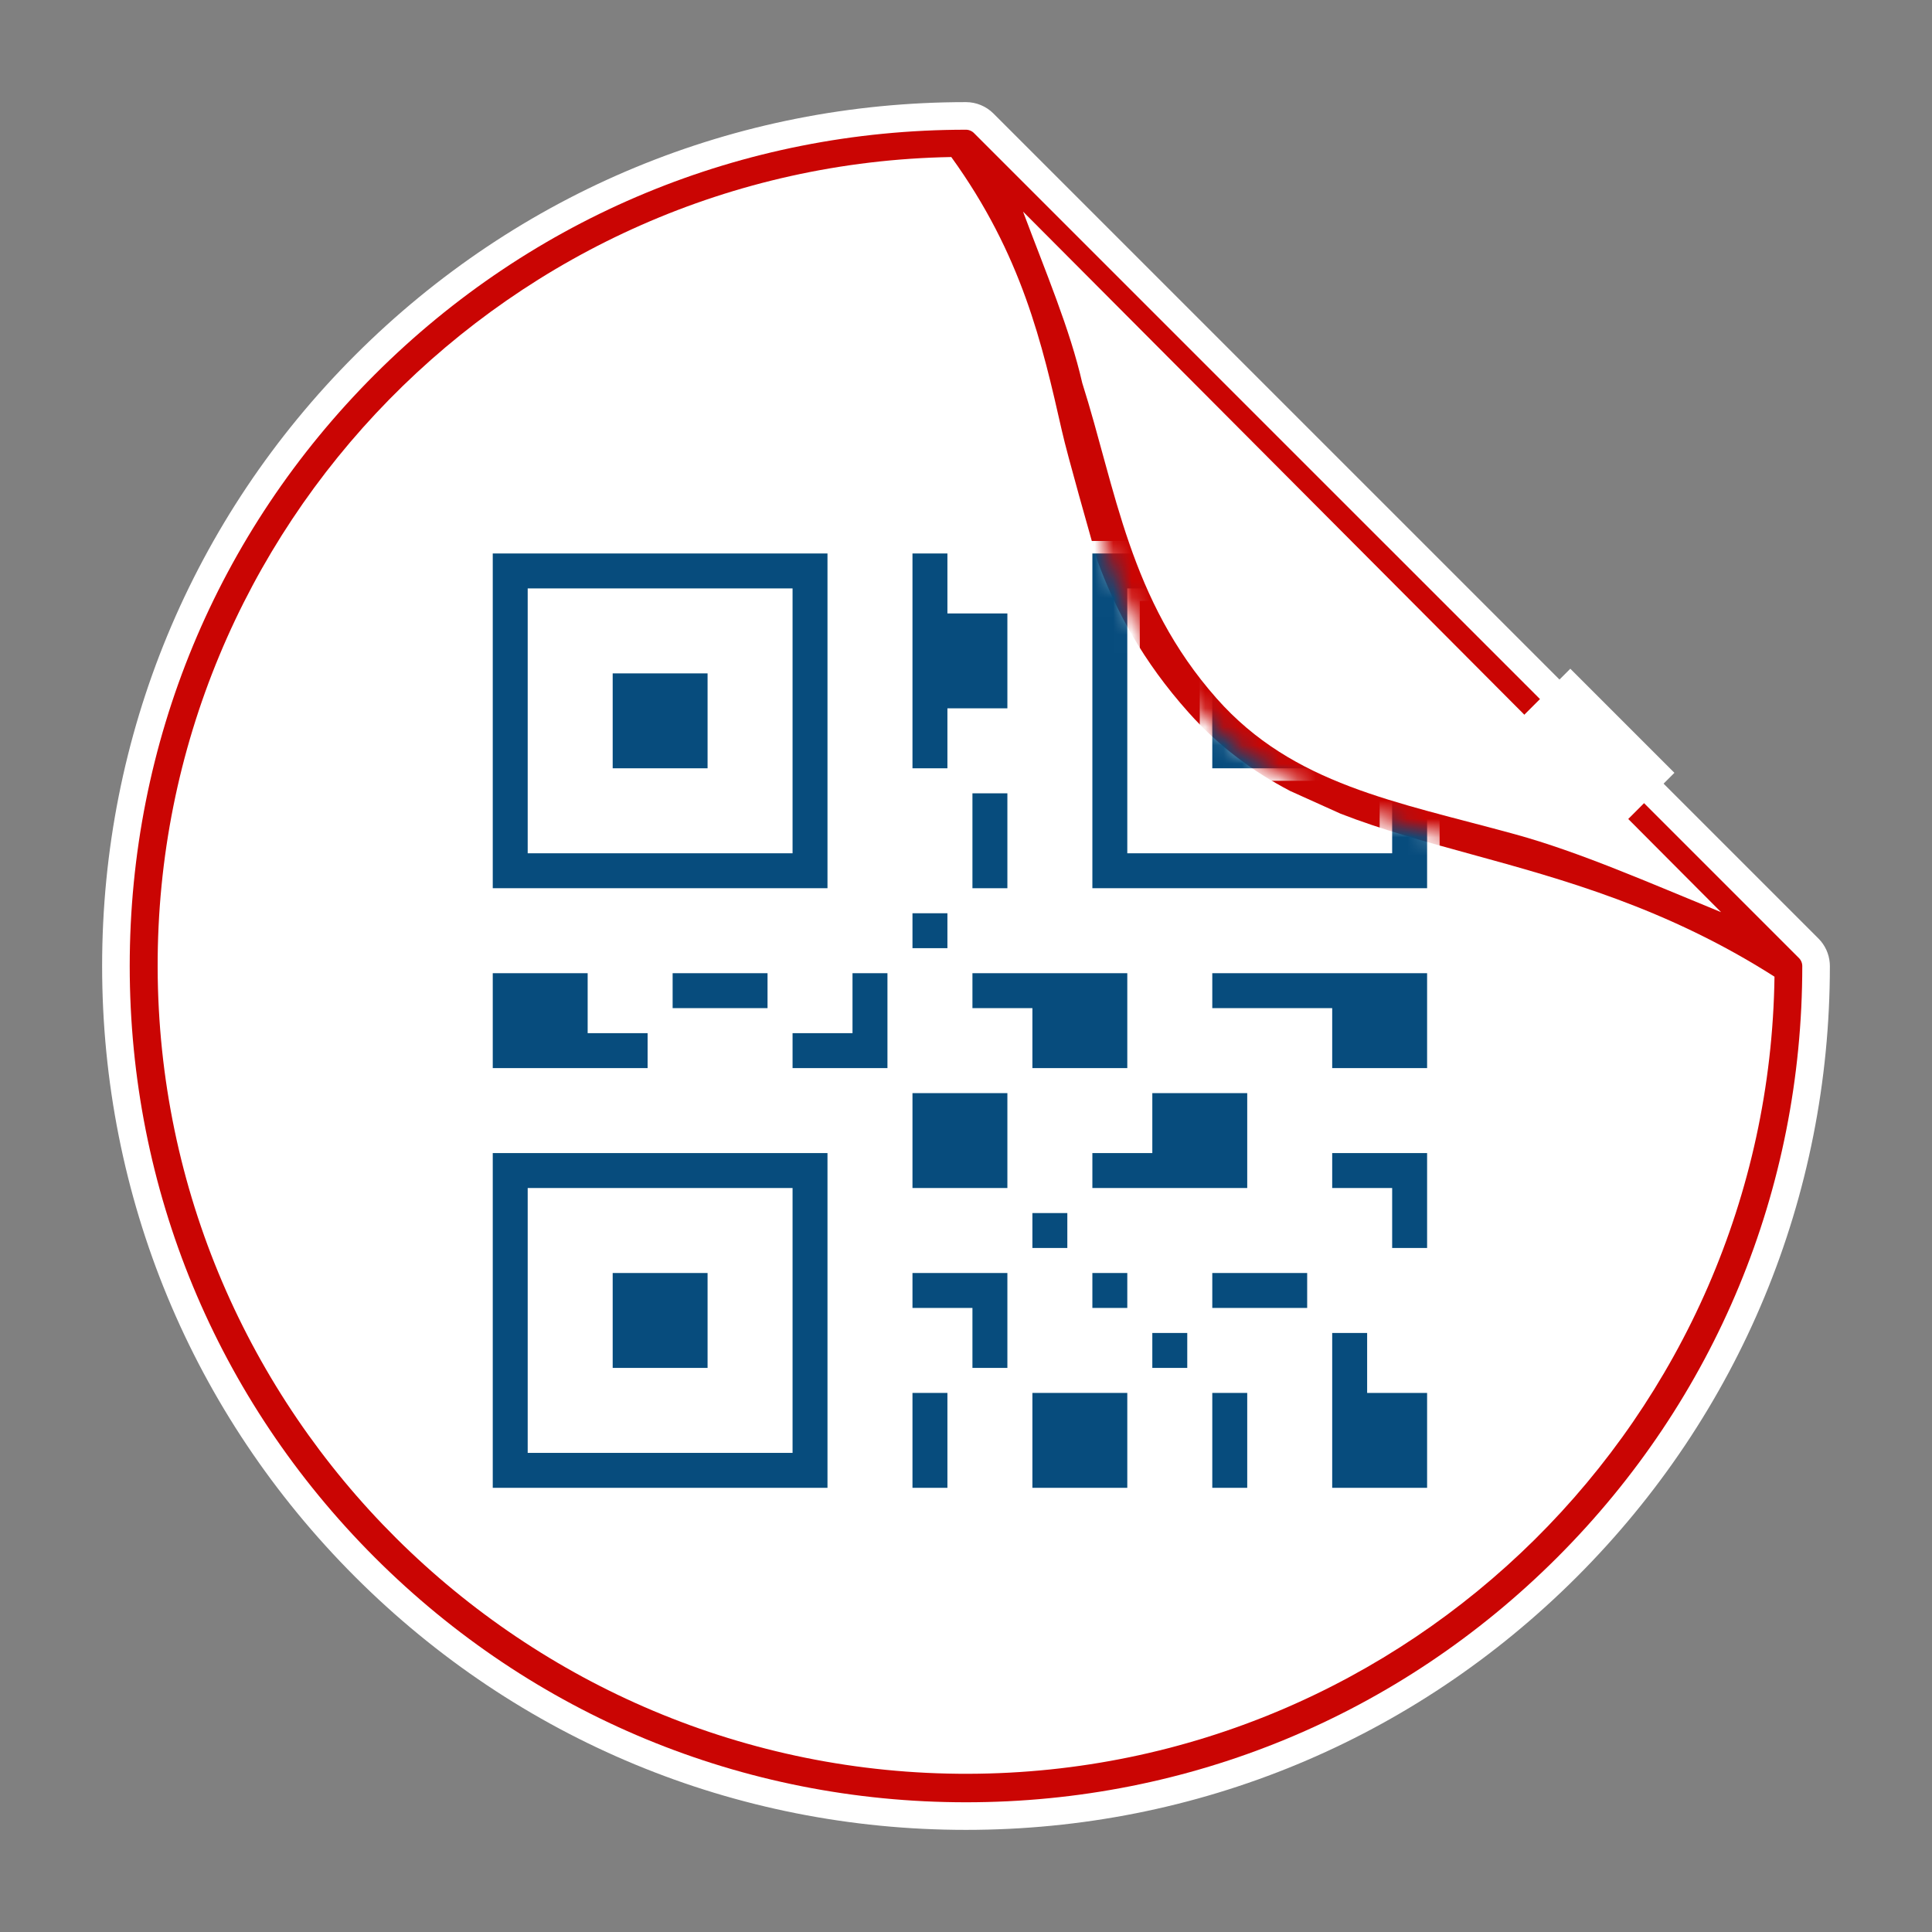<svg width="105" height="105" viewBox="0 0 105 105" fill="none" xmlns="http://www.w3.org/2000/svg">
<rect x="0" y="0" width="105" height="105" fill="#808080" stroke="none"/>
<path d="M98.303 51.541C98.53 51.769 98.67 52.075 98.695 52.395C98.698 52.43 98.7 52.465 98.7 52.5C98.7 64.841 93.894 76.442 85.168 85.168C76.442 93.894 64.841 98.7 52.5 98.7C40.159 98.7 28.558 93.894 19.831 85.168C11.105 76.442 6.3 64.841 6.3 52.5C6.3 40.159 11.105 28.558 19.831 19.831C28.558 11.106 40.159 6.3 52.5 6.3C52.855 6.3 53.208 6.446 53.459 6.697L64.67 17.908L70.275 23.514L75.881 29.119L98.303 51.541Z" fill="#CA0503" stroke="white" stroke-width="1.5"/>
<path d="M8.568 52.582C8.634 76.809 28.398 96.467 52.626 96.402C76.608 96.337 96.111 76.972 96.44 53.081C90.578 49.342 84.958 47.799 79.98 46.433C77.454 45.74 75.074 45.086 72.856 44.222L70.112 42.985C68.11 41.935 66.266 40.59 64.6 38.725C62.106 35.933 60.639 33.193 59.626 30.429C59.232 29.012 58.035 24.845 57.707 23.394C56.643 18.701 55.544 13.854 51.7 8.534C27.789 8.967 8.504 28.584 8.568 52.582Z" fill="white"/>
<mask id="mask0" mask-type="alpha" maskUnits="userSpaceOnUse" x="6" y="7" width="93" height="93">
<path d="M9.112 54.577C9.68 78.696 29.765 97.856 53.885 97.288C77.759 96.725 96.773 77.041 96.605 53.249C90.691 49.648 85.064 48.229 80.079 46.973C77.551 46.335 75.168 45.733 72.942 44.919L70.184 43.745C68.169 42.741 66.306 41.44 64.608 39.618C62.068 36.89 60.549 34.193 59.483 31.462C59.062 30.06 57.784 25.936 57.427 24.498C56.27 19.848 55.075 15.045 51.138 9.828C27.342 10.756 8.55 30.687 9.112 54.577Z" fill="white" stroke="white" stroke-width="2.2"/>
</mask>
<g mask="url(#mask0)">
<path d="M42.394 46.034H42.734V45.694V32.659V32.319H42.394H29.359H29.019V32.659V45.694V46.034H29.359H42.394ZM26.44 29.74H45.312V48.612H26.44V29.74Z" fill="#074C7D" stroke="white" stroke-width="0.68"/>
<path d="M32.958 36.257H38.795V42.095H32.958V36.257Z" fill="#074C7D" stroke="white" stroke-width="0.68"/>
<path d="M29.359 64.906H29.019V65.246V78.281V78.621H29.359H42.394H42.734V78.281V65.246V64.906H42.394H29.359ZM45.312 62.327V81.2H26.44V62.327H45.312Z" fill="#074C7D" stroke="white" stroke-width="0.68"/>
<path d="M32.958 68.845H38.795V74.683H32.958V68.845Z" fill="#074C7D" stroke="white" stroke-width="0.68"/>
<path d="M74.981 46.034H75.321V45.694V32.659V32.319H74.981H61.946H61.606V32.659V45.694V46.034H61.946H74.981ZM77.9 48.612H59.028V29.74H77.9V48.612Z" fill="#074C7D" stroke="white" stroke-width="0.68"/>
<path d="M65.545 36.257H71.382V42.095H65.545V36.257Z" fill="#074C7D" stroke="white" stroke-width="0.68"/>
<path d="M32.278 55.47V55.81H32.617H35.536V58.389H26.44V52.551H32.278V55.47Z" fill="#074C7D" stroke="white" stroke-width="0.68"/>
<path d="M49.251 59.069H55.089V64.906H49.251V59.069Z" fill="#074C7D" stroke="white" stroke-width="0.68"/>
<path d="M36.216 52.551H42.054V55.13H36.216V52.551Z" fill="#074C7D" stroke="white" stroke-width="0.68"/>
<path d="M52.51 71.764V71.424H52.17H49.251V68.845H55.089V71.764V74.683H52.51V71.764Z" fill="#074C7D" stroke="white" stroke-width="0.68"/>
<path d="M45.653 55.81H45.992V55.47V52.551H48.571V58.389H42.734V55.81H45.653Z" fill="#074C7D" stroke="white" stroke-width="0.68"/>
<path d="M52.51 42.775H55.089V48.613H52.51V42.775Z" fill="#074C7D" stroke="white" stroke-width="0.68"/>
<path d="M55.769 55.47V55.13H55.429H52.51V52.551H61.606V58.389H55.769V55.47Z" fill="#074C7D" stroke="white" stroke-width="0.68"/>
<path d="M49.251 49.293H51.83V51.871H49.251V49.293Z" fill="#074C7D" stroke="white" stroke-width="0.68"/>
<path d="M55.769 75.362H61.606V81.2H55.769V75.362Z" fill="#074C7D" stroke="white" stroke-width="0.68"/>
<path d="M49.251 75.362H51.83V81.2H49.251V75.362Z" fill="#074C7D" stroke="white" stroke-width="0.68"/>
<path d="M55.769 65.587H58.347V68.165H55.769V65.587Z" fill="#074C7D" stroke="white" stroke-width="0.68"/>
<path d="M51.83 32.659V32.999H52.17H55.089V38.836H52.17H51.83V39.176V42.095H49.251V29.74H51.83V32.659Z" fill="#074C7D" stroke="white" stroke-width="0.68"/>
<path d="M65.545 75.362H68.124V81.2H65.545V75.362Z" fill="#074C7D" stroke="white" stroke-width="0.68"/>
<path d="M65.545 68.845H71.382V71.424H65.545V68.845Z" fill="#074C7D" stroke="white" stroke-width="0.68"/>
<path d="M62.286 72.104H64.865V74.683H62.286V72.104Z" fill="#074C7D" stroke="white" stroke-width="0.68"/>
<path d="M59.028 68.845H61.606V71.424H59.028V68.845Z" fill="#074C7D" stroke="white" stroke-width="0.68"/>
<path d="M75.321 65.246V64.906H74.981H72.062V62.327H74.981H77.9V68.165H75.321V65.246Z" fill="#074C7D" stroke="white" stroke-width="0.68"/>
<path d="M74.641 75.023V75.363H74.981H77.9V81.2H72.062V72.104H74.641V75.023Z" fill="#074C7D" stroke="white" stroke-width="0.68"/>
<path d="M61.946 62.327H62.286V61.987V59.069H68.124V64.906H59.028V62.327H61.946Z" fill="#074C7D" stroke="white" stroke-width="0.68"/>
<path d="M72.062 55.47V55.13H71.722H65.545V52.551H71.722H77.9V58.389H72.062V55.47Z" fill="#074C7D" stroke="white" stroke-width="0.68"/>
</g>
<path d="M82.344 45.342C85.833 46.3 89.589 47.959 93.538 49.575L55.6 11.5C56.828 14.783 58.154 17.896 58.818 20.815C60.651 26.59 61.371 32.592 66.126 37.963C70.278 42.654 75.867 43.562 82.344 45.342Z" fill="white"/>
<line x1="85.372" y1="41.972" x2="88.172" y2="39.172" stroke="white" stroke-width="8"/>
</svg>
